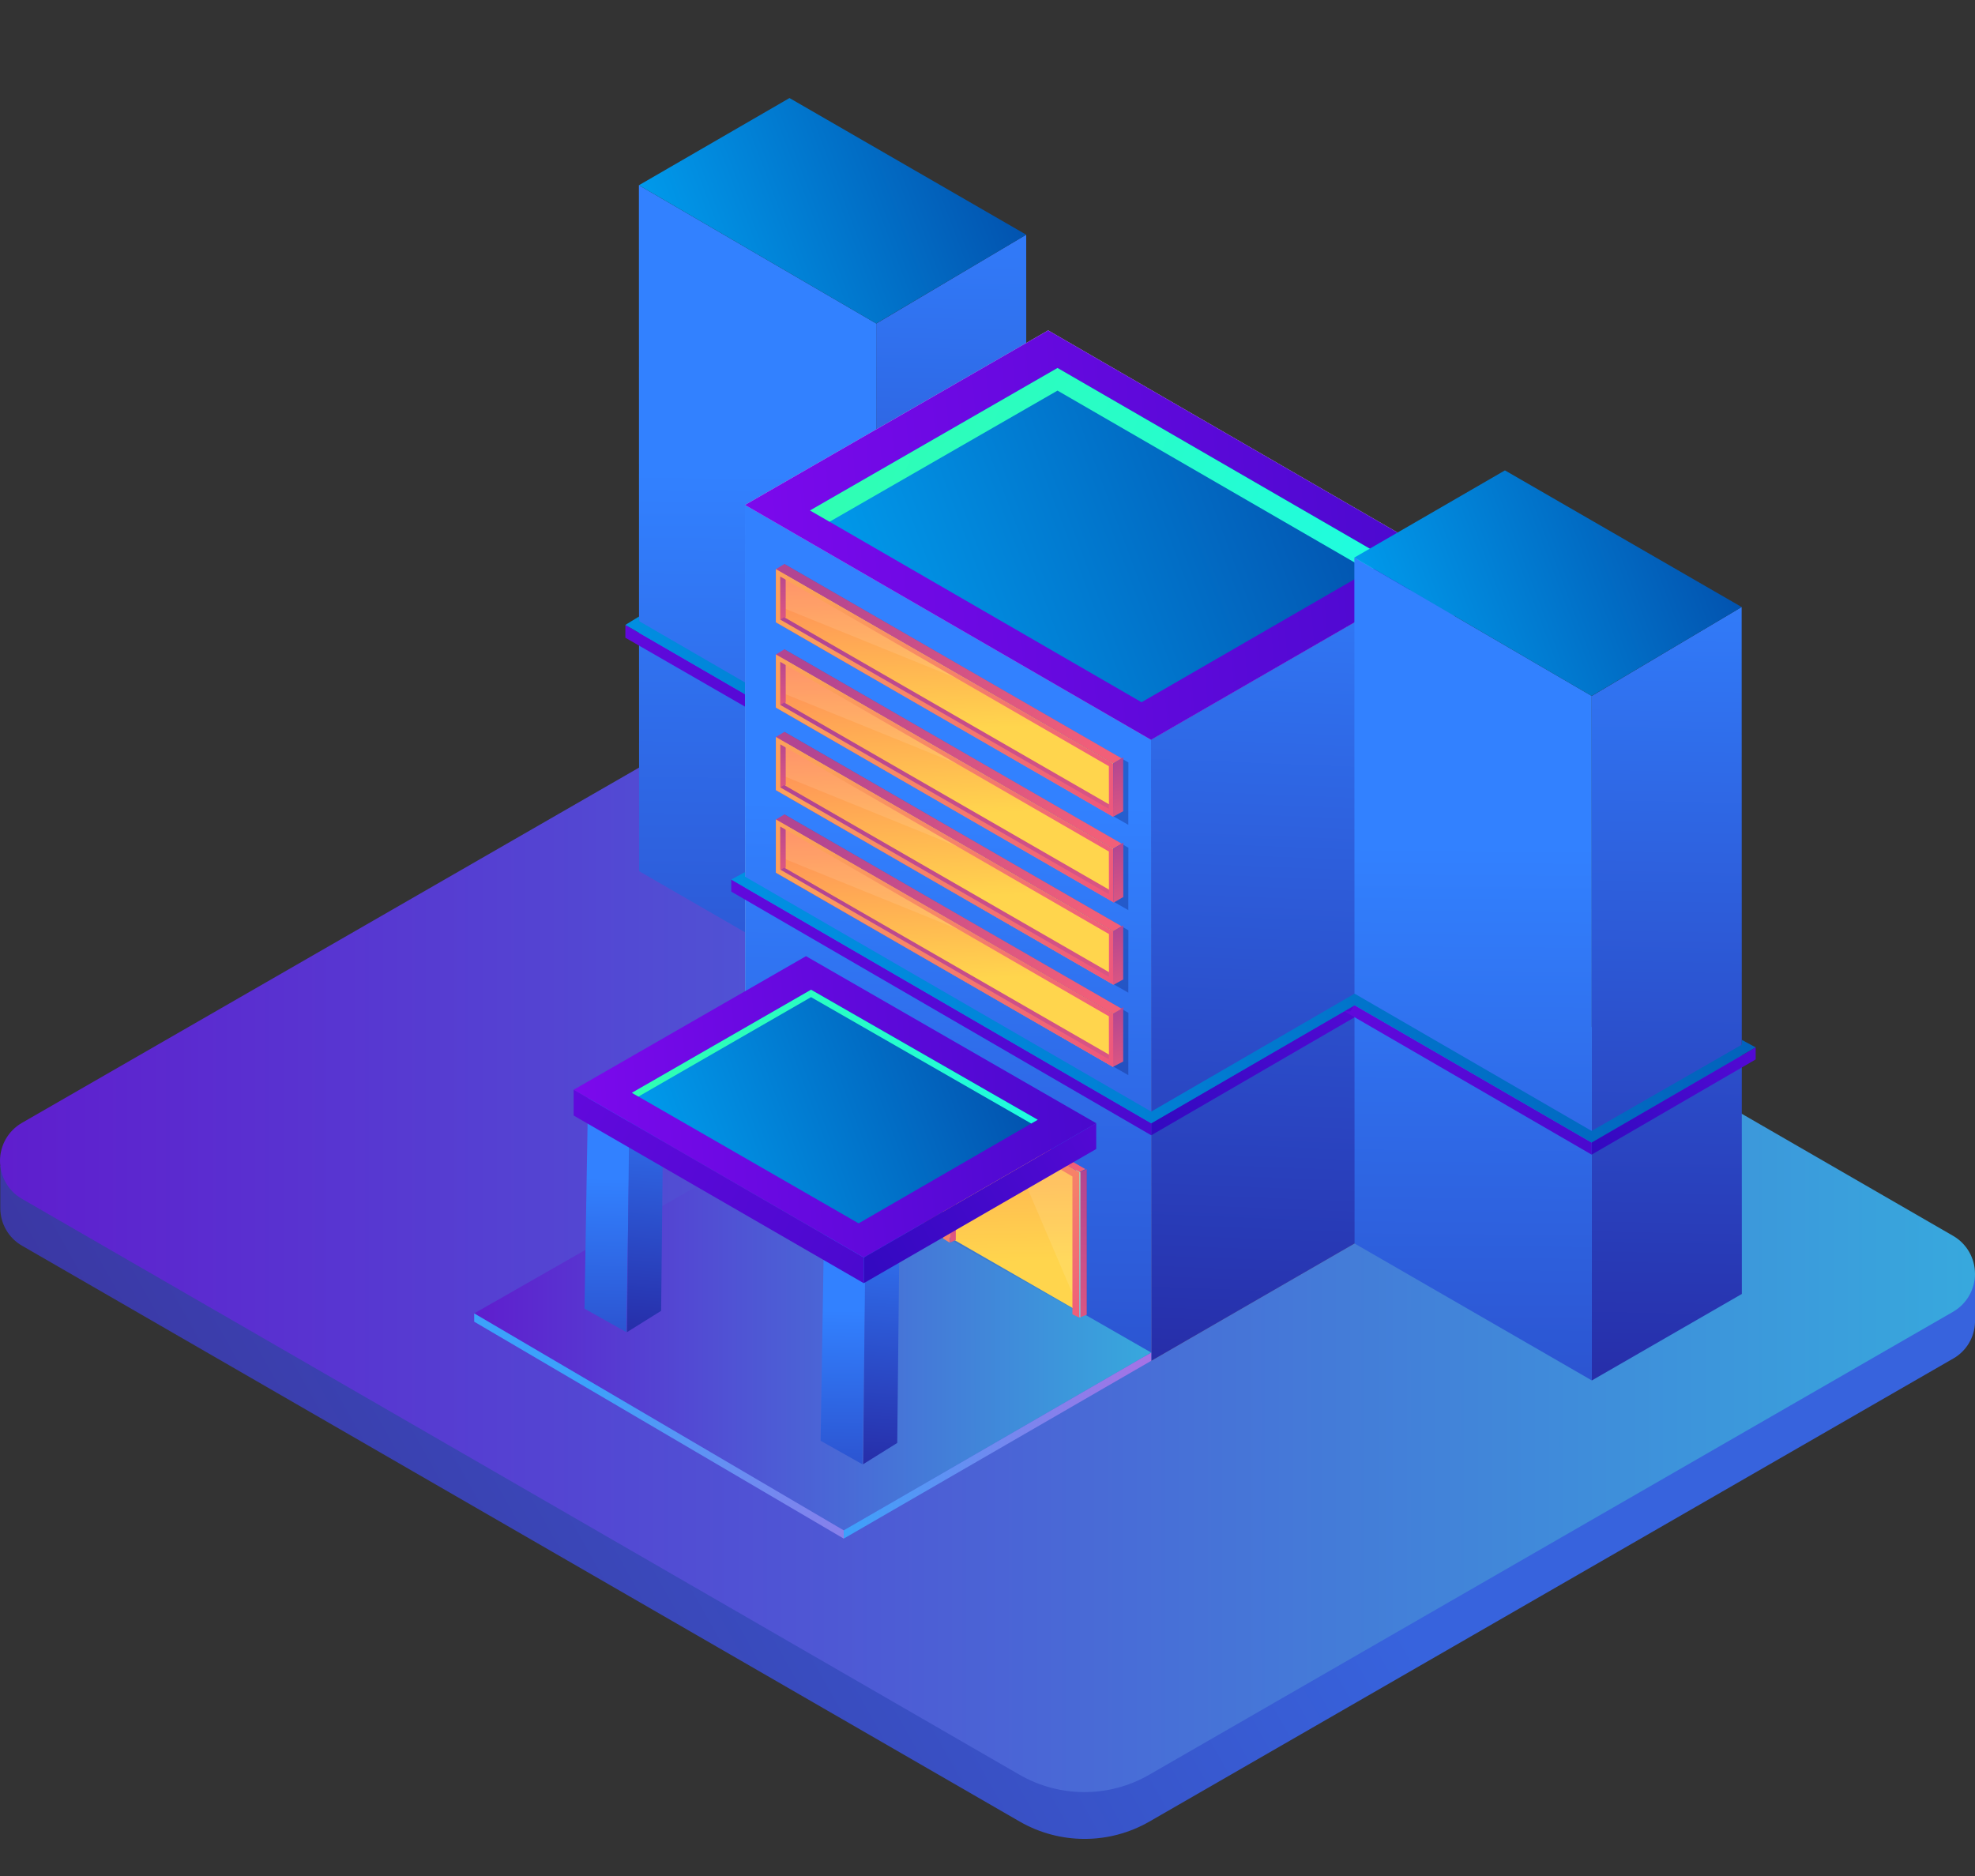 <?xml version="1.0" encoding="UTF-8"?>
<svg width="20px" height="19px" viewBox="0 0 20 19" version="1.1" xmlns="http://www.w3.org/2000/svg" xmlns:xlink="http://www.w3.org/1999/xlink">
    <rect x="0" y="0" width="20" height="19" fill="#333333" stroke="none"/>
    <title>wineshop</title>
    <defs>
        <linearGradient x1="-26.67%" y1="74.768%" x2="59.734%" y2="46.846%" id="linearGradient-1">
            <stop stop-color="#3E1D81" offset="0%"></stop>
            <stop stop-color="#3763DD" offset="100%"></stop>
        </linearGradient>
        <linearGradient x1="0.003%" y1="50.003%" x2="99.989%" y2="50.003%" id="linearGradient-2">
            <stop stop-color="#5F1DCE" offset="0%"></stop>
            <stop stop-color="#37A9DD" offset="100%"></stop>
        </linearGradient>
        <linearGradient x1="50.225%" y1="-8.015%" x2="49.671%" y2="134.442%" id="linearGradient-3">
            <stop stop-color="#3281FF" offset="0%"></stop>
            <stop stop-color="#241B96" offset="93%"></stop>
            <stop stop-color="#23138E" offset="100%"></stop>
        </linearGradient>
        <linearGradient x1="50.033%" y1="34.932%" x2="49.683%" y2="194.665%" id="linearGradient-4">
            <stop stop-color="#3281FF" offset="0%"></stop>
            <stop stop-color="#241B96" offset="93%"></stop>
            <stop stop-color="#23138E" offset="100%"></stop>
        </linearGradient>
        <linearGradient x1="-12.575%" y1="63.73%" x2="144.408%" y2="29.333%" id="linearGradient-5">
            <stop stop-color="#00A7F6" offset="0%"></stop>
            <stop stop-color="#032D8F" offset="100%"></stop>
        </linearGradient>
        <linearGradient x1="-316.001%" y1="-53.401%" x2="306.956%" y2="122.594%" id="linearGradient-6">
            <stop stop-color="#9B09FF" offset="0%"></stop>
            <stop stop-color="#2509B8" offset="100%"></stop>
        </linearGradient>
        <linearGradient x1="-47.579%" y1="56.921%" x2="212.75%" y2="37.82%" id="linearGradient-7">
            <stop stop-color="#00A7F6" offset="0%"></stop>
            <stop stop-color="#032D8F" offset="100%"></stop>
        </linearGradient>
        <linearGradient x1="-7.03856103e-14%" y1="50%" x2="100%" y2="50%" id="linearGradient-8">
            <stop stop-color="#5C258D" offset="1%"></stop>
            <stop stop-color="#4389A2" offset="100%"></stop>
        </linearGradient>
        <linearGradient x1="45.3%" y1="-85.288%" x2="50.892%" y2="75.532%" id="linearGradient-9">
            <stop stop-color="#780206" offset="1%"></stop>
            <stop stop-color="#061161" offset="100%"></stop>
        </linearGradient>
        <linearGradient x1="50.5%" y1="161.491%" x2="50.5%" y2="36.977%" id="linearGradient-10">
            <stop stop-color="#5C258D" offset="1%"></stop>
            <stop stop-color="#4389A2" offset="100%"></stop>
        </linearGradient>
        <linearGradient x1="47.618%" y1="-8.144%" x2="53.118%" y2="125.906%" id="linearGradient-11">
            <stop stop-color="#5C258D" offset="1%"></stop>
            <stop stop-color="#4389A2" offset="100%"></stop>
        </linearGradient>
        <linearGradient x1="-78.863%" y1="121.576%" x2="165.003%" y2="-13.874%" id="linearGradient-12">
            <stop stop-color="#AEDAAF" offset="0%"></stop>
            <stop stop-color="#64B3F4" offset="100%"></stop>
        </linearGradient>
        <linearGradient x1="49.973%" y1="-36.759%" x2="50.035%" y2="166.61%" id="linearGradient-13">
            <stop stop-color="#43CEA2" offset="0%"></stop>
            <stop stop-color="#185A9D" offset="100%"></stop>
        </linearGradient>
        <linearGradient x1="47.022%" y1="-21.618%" x2="54.169%" y2="150.207%" id="linearGradient-14">
            <stop stop-color="#AEDAAF" offset="0%"></stop>
            <stop stop-color="#64B3F4" offset="100%"></stop>
        </linearGradient>
        <linearGradient x1="47.017%" y1="-21.622%" x2="54.176%" y2="150.187%" id="linearGradient-15">
            <stop stop-color="#AEDAAF" offset="0%"></stop>
            <stop stop-color="#64B3F4" offset="100%"></stop>
        </linearGradient>
        <linearGradient x1="50.437%" y1="-13.87%" x2="49.016%" y2="194.834%" id="linearGradient-16">
            <stop stop-color="#AEDAAF" offset="0%"></stop>
            <stop stop-color="#64B3F4" offset="100%"></stop>
        </linearGradient>
        <linearGradient x1="50.867%" y1="-8.015%" x2="48.736%" y2="134.442%" id="linearGradient-17">
            <stop stop-color="#3281FF" offset="0%"></stop>
            <stop stop-color="#241B96" offset="93%"></stop>
            <stop stop-color="#23138E" offset="100%"></stop>
        </linearGradient>
        <linearGradient x1="50.09%" y1="34.932%" x2="49.143%" y2="194.665%" id="linearGradient-18">
            <stop stop-color="#3281FF" offset="0%"></stop>
            <stop stop-color="#241B96" offset="93%"></stop>
            <stop stop-color="#23138E" offset="100%"></stop>
        </linearGradient>
        <linearGradient x1="-61.102%" y1="55.192%" x2="170.054%" y2="44.398%" id="linearGradient-19">
            <stop stop-color="#9B09FF" offset="0%"></stop>
            <stop stop-color="#2509B8" offset="100%"></stop>
        </linearGradient>
        <linearGradient x1="-12.575%" y1="63.518%" x2="144.408%" y2="29.652%" id="linearGradient-20">
            <stop stop-color="#00A7F6" offset="0%"></stop>
            <stop stop-color="#032D8F" offset="100%"></stop>
        </linearGradient>
        <linearGradient x1="122.689%" y1="60.084%" x2="-46.168%" y2="39.228%" id="linearGradient-21">
            <stop stop-color="#1CFBE9" offset="0%"></stop>
            <stop stop-color="#38FF9B" offset="100%"></stop>
        </linearGradient>
        <linearGradient x1="0.003%" y1="50.003%" x2="99.989%" y2="50.003%" id="linearGradient-22">
            <stop stop-color="#5F1DCE" offset="0%"></stop>
            <stop stop-color="#37A9DD" offset="100%"></stop>
        </linearGradient>
        <linearGradient x1="50.048%" y1="34.932%" x2="49.541%" y2="194.665%" id="linearGradient-23">
            <stop stop-color="#3281FF" offset="0%"></stop>
            <stop stop-color="#241B96" offset="93%"></stop>
            <stop stop-color="#23138E" offset="100%"></stop>
        </linearGradient>
        <linearGradient x1="50.625%" y1="-8.015%" x2="49.089%" y2="134.442%" id="linearGradient-24">
            <stop stop-color="#3281FF" offset="0%"></stop>
            <stop stop-color="#241B96" offset="93%"></stop>
            <stop stop-color="#23138E" offset="100%"></stop>
        </linearGradient>
        <linearGradient x1="56.489%" y1="-83.346%" x2="48.753%" y2="75.204%" id="linearGradient-25">
            <stop stop-color="#780206" offset="1%"></stop>
            <stop stop-color="#061161" offset="100%"></stop>
        </linearGradient>
        <linearGradient x1="53.316%" y1="-7.094%" x2="45.69%" y2="124.566%" id="linearGradient-26">
            <stop stop-color="#3D3393" offset="0%"></stop>
            <stop stop-color="#9B3D89" offset="100%"></stop>
        </linearGradient>
        <linearGradient x1="114.694%" y1="66.443%" x2="-80.332%" y2="16.738%" id="linearGradient-27">
            <stop stop-color="#5C258D" offset="1%"></stop>
            <stop stop-color="#534794" offset="35%"></stop>
            <stop stop-color="#4389A2" offset="100%"></stop>
        </linearGradient>
        <linearGradient x1="49.64%" y1="101.88%" x2="50.552%" y2="-32.536%" id="linearGradient-28">
            <stop stop-color="#5C258D" offset="1%"></stop>
            <stop stop-color="#4389A2" offset="100%"></stop>
        </linearGradient>
        <linearGradient x1="34.194%" y1="6.487%" x2="79.198%" y2="130.794%" id="linearGradient-29">
            <stop stop-color="#5C258D" offset="1%"></stop>
            <stop stop-color="#4389A2" offset="100%"></stop>
        </linearGradient>
        <linearGradient x1="49.985%" y1="0.603%" x2="50.024%" y2="154.874%" id="linearGradient-30">
            <stop stop-color="#B24592" offset="0%"></stop>
            <stop stop-color="#F15F79" offset="100%"></stop>
        </linearGradient>
        <linearGradient x1="50.212%" y1="77.246%" x2="48.517%" y2="-101.896%" id="linearGradient-31">
            <stop stop-color="#FFD54D" offset="0%"></stop>
            <stop stop-color="#FF5E61" offset="100%"></stop>
        </linearGradient>
        <linearGradient x1="1.463%" y1="34.39%" x2="100.731%" y2="66.429%" id="linearGradient-32">
            <stop stop-color="#B24592" offset="0%"></stop>
            <stop stop-color="#F15F79" offset="100%"></stop>
        </linearGradient>
        <linearGradient x1="50.002%" y1="-2.39%" x2="49.993%" y2="139.874%" id="linearGradient-33">
            <stop stop-color="#B24592" offset="0%"></stop>
            <stop stop-color="#F15F79" offset="100%"></stop>
        </linearGradient>
        <linearGradient x1="53.935%" y1="-21.311%" x2="44.497%" y2="149.725%" id="linearGradient-34">
            <stop stop-color="#AEDAAF" offset="0%"></stop>
            <stop stop-color="#64B3F4" offset="100%"></stop>
        </linearGradient>
        <linearGradient x1="80.88%" y1="155.062%" x2="34.481%" y2="-3.457%" id="linearGradient-35">
            <stop stop-color="#E94287" offset="0%"></stop>
            <stop stop-color="#FCA15A" offset="100%"></stop>
        </linearGradient>
        <linearGradient x1="374.625%" y1="-57.242%" x2="-58.855%" y2="85.777%" id="linearGradient-36">
            <stop stop-color="#9B09FF" offset="0%"></stop>
            <stop stop-color="#2509B8" offset="100%"></stop>
        </linearGradient>
        <linearGradient x1="-316.001%" y1="-47.495%" x2="306.956%" y2="118.448%" id="linearGradient-37">
            <stop stop-color="#9B09FF" offset="0%"></stop>
            <stop stop-color="#2509B8" offset="100%"></stop>
        </linearGradient>
        <linearGradient x1="57.45%" y1="-22.28%" x2="48.595%" y2="63.611%" id="linearGradient-38">
            <stop stop-color="#780206" offset="1%"></stop>
            <stop stop-color="#061161" offset="100%"></stop>
        </linearGradient>
        <linearGradient x1="50.565%" y1="64.666%" x2="46.045%" y2="-31.765%" id="linearGradient-39">
            <stop stop-color="#FFD54D" offset="0%"></stop>
            <stop stop-color="#FF5E61" offset="100%"></stop>
        </linearGradient>
        <linearGradient x1="46.5%" y1="0.603%" x2="55.5%" y2="154.874%" id="linearGradient-40">
            <stop stop-color="#B24592" offset="0%"></stop>
            <stop stop-color="#F15F79" offset="100%"></stop>
        </linearGradient>
        <linearGradient x1="1.463%" y1="34.073%" x2="100.731%" y2="66.763%" id="linearGradient-41">
            <stop stop-color="#B24592" offset="0%"></stop>
            <stop stop-color="#F15F79" offset="100%"></stop>
        </linearGradient>
        <linearGradient x1="50.017%" y1="-2.39%" x2="49.948%" y2="139.874%" id="linearGradient-42">
            <stop stop-color="#B24592" offset="0%"></stop>
            <stop stop-color="#F15F79" offset="100%"></stop>
        </linearGradient>
        <linearGradient x1="5.085%" y1="34.819%" x2="166.949%" y2="85.115%" id="linearGradient-43">
            <stop stop-color="#B24592" offset="0%"></stop>
            <stop stop-color="#F15F79" offset="100%"></stop>
        </linearGradient>
        <linearGradient x1="133.621%" y1="106.693%" x2="7.974%" y2="21.154%" id="linearGradient-44">
            <stop stop-color="#E94287" offset="0%"></stop>
            <stop stop-color="#FCA15A" offset="100%"></stop>
        </linearGradient>
        <linearGradient x1="50.565%" y1="64.676%" x2="46.045%" y2="-31.819%" id="linearGradient-45">
            <stop stop-color="#FFD54D" offset="0%"></stop>
            <stop stop-color="#FF5E61" offset="100%"></stop>
        </linearGradient>
        <linearGradient x1="5.085%" y1="34.807%" x2="166.949%" y2="85.143%" id="linearGradient-46">
            <stop stop-color="#B24592" offset="0%"></stop>
            <stop stop-color="#F15F79" offset="100%"></stop>
        </linearGradient>
        <linearGradient x1="133.621%" y1="106.591%" x2="7.974%" y2="21.206%" id="linearGradient-47">
            <stop stop-color="#E94287" offset="0%"></stop>
            <stop stop-color="#FCA15A" offset="100%"></stop>
        </linearGradient>
        <linearGradient x1="57.45%" y1="-22.267%" x2="48.595%" y2="63.615%" id="linearGradient-48">
            <stop stop-color="#780206" offset="1%"></stop>
            <stop stop-color="#061161" offset="100%"></stop>
        </linearGradient>
        <linearGradient x1="0.026%" y1="50.022%" x2="127.787%" y2="50.022%" id="linearGradient-49">
            <stop stop-color="#3CA1FB" offset="0%"></stop>
            <stop stop-color="#C465DF" offset="100%"></stop>
        </linearGradient>
        <linearGradient x1="27.391%" y1="40.935%" x2="173.687%" y2="99.602%" id="linearGradient-50">
            <stop stop-color="#3CA1FB" offset="0%"></stop>
            <stop stop-color="#C465DF" offset="100%"></stop>
        </linearGradient>
        <linearGradient x1="-12.575%" y1="63.74%" x2="144.408%" y2="29.318%" id="linearGradient-51">
            <stop stop-color="#00A7F6" offset="0%"></stop>
            <stop stop-color="#032D8F" offset="100%"></stop>
        </linearGradient>
        <linearGradient x1="-316.001%" y1="-46.062%" x2="306.956%" y2="117.442%" id="linearGradient-52">
            <stop stop-color="#9B09FF" offset="0%"></stop>
            <stop stop-color="#2509B8" offset="100%"></stop>
        </linearGradient>
        <linearGradient x1="-47.579%" y1="53.516%" x2="212.75%" y2="43.811%" id="linearGradient-53">
            <stop stop-color="#00A7F6" offset="0%"></stop>
            <stop stop-color="#032D8F" offset="100%"></stop>
        </linearGradient>
        <linearGradient x1="374.625%" y1="-63.122%" x2="-58.855%" y2="87.738%" id="linearGradient-54">
            <stop stop-color="#9B09FF" offset="0%"></stop>
            <stop stop-color="#2509B8" offset="100%"></stop>
        </linearGradient>
        <linearGradient x1="-61.102%" y1="55.174%" x2="170.054%" y2="44.417%" id="linearGradient-55">
            <stop stop-color="#9B09FF" offset="0%"></stop>
            <stop stop-color="#2509B8" offset="100%"></stop>
        </linearGradient>
        <linearGradient x1="-12.575%" y1="63.417%" x2="144.408%" y2="29.804%" id="linearGradient-56">
            <stop stop-color="#00A7F6" offset="0%"></stop>
            <stop stop-color="#032D8F" offset="100%"></stop>
        </linearGradient>
        <linearGradient x1="122.689%" y1="58.907%" x2="-46.168%" y2="40.485%" id="linearGradient-57">
            <stop stop-color="#1CFBE9" offset="0%"></stop>
            <stop stop-color="#38FF9B" offset="100%"></stop>
        </linearGradient>
        <linearGradient x1="-316.001%" y1="-66.766%" x2="306.956%" y2="131.977%" id="linearGradient-58">
            <stop stop-color="#9B09FF" offset="0%"></stop>
            <stop stop-color="#2509B8" offset="100%"></stop>
        </linearGradient>
        <linearGradient x1="374.625%" y1="-75.351%" x2="-58.855%" y2="91.818%" id="linearGradient-59">
            <stop stop-color="#9B09FF" offset="0%"></stop>
            <stop stop-color="#2509B8" offset="100%"></stop>
        </linearGradient>
    </defs>
    <g id="图标" stroke="none" stroke-width="1" fill="none" fill-rule="evenodd">
        <g id="wineshop" transform="translate(0, 0.993)" fill-rule="nonzero">
            <g id="_编组_4" transform="translate(0, 5.515)">
                <path d="M0.003,5.725 L0.003,5.725 L0.003,5.301 L0.124,5.219 L0.228,5.343 L8.365,0.654 C8.772,0.419 9.274,0.419 9.681,0.654 L19.76,6.473 L19.93,6.32 L20,6.397 L20,6.884 L20,6.884 C19.996,7.036 19.912,7.176 19.78,7.251 L11.641,11.94 C11.234,12.175 10.732,12.175 10.325,11.94 L0.224,6.109 C0.087,6.031 0.003,5.885 0.003,5.727 L0.003,5.727 L0.003,5.725 Z" id="_路径_" fill="url(#linearGradient-1)"></path>
                <path d="M11.64,11.465 L19.779,6.777 C19.916,6.697 20,6.551 20,6.393 C20,6.235 19.916,6.088 19.779,6.009 L9.681,0.176 C9.274,-0.059 8.772,-0.059 8.365,0.176 L0.221,4.865 C0.084,4.944 0,5.091 0,5.249 C0,5.407 0.084,5.554 0.221,5.633 L10.32,11.464 C10.728,11.701 11.232,11.702 11.64,11.465 Z" id="_路径_2" fill="url(#linearGradient-2)"></path>
            </g>
            <g id="_编组_5" transform="translate(4.802, 0)">
                <g id="_编组_6" transform="translate(1.531, 0)">
                    <g id="_编组_8" transform="translate(0.137, 0)">
                        <g id="_编组_9" transform="translate(2.403, 1.384)" fill="url(#linearGradient-3)">
                            <polygon id="_路径_3" points="0 0.9 0.002 7.833 1.521 6.957 1.519 0"></polygon>
                        </g>
                        <g id="_编组_10" transform="translate(0, 0.883)" fill="url(#linearGradient-4)">
                            <polygon id="_路径_4" points="2.403 1.4 0 -1.46118788e-16 0.002 6.947 2.405 8.334"></polygon>
                        </g>
                        <g id="_编组_11" fill="url(#linearGradient-5)">
                            <polygon id="_路径_5" points="3.922 1.384 1.525 0 0 0.883 2.403 2.283"></polygon>
                        </g>
                    </g>
                    <polygon id="_路径_6" fill="url(#linearGradient-6)" points="2.54 6.929 0 5.466 0 5.336 2.54 6.808"></polygon>
                    <polygon id="_路径_7" fill="url(#linearGradient-7)" points="2.54 6.808 0 5.336 0.138 5.251 0.141 5.299 2.54 6.689 4.061 5.815 4.061 5.768 4.201 5.844"></polygon>
                    <polygon id="_路径_8" fill="url(#linearGradient-8)" points="4.201 5.965 2.54 6.929 2.54 6.808 4.201 5.844"></polygon>
                    <g id="_编组_12" transform="translate(2.687, 6.493)">
                        <g id="_编组_13" opacity="0.1" transform="translate(0, 0.038)" fill="url(#linearGradient-9)">
                            <g id="编组">
                                <polygon id="路径" points="1.153 0 0 0.637 0 2.573 0.025 2.589 1.153 1.948"></polygon>
                            </g>
                        </g>
                        <g id="_编组_14" transform="translate(0.004, 0)">
                            <polygon id="_路径_9" fill="url(#linearGradient-10)" points="0.074 2.649 0.025 2.626 0.025 0.662 0.074 0.684"></polygon>
                            <polygon id="_路径_10" fill="url(#linearGradient-11)" points="1.187 0.038 1.15 1.984 0.077 2.603 0.075 0.679"></polygon>
                            <polygon id="_路径_11" fill="#FFFFFF" opacity="0.1" points="0.716 0.306 0.061 0.684 0.092 2.503"></polygon>
                            <polygon id="_路径_12" fill="url(#linearGradient-12)" points="1.208 0.021 0.061 0.684 0.021 0.662 1.168 0"></polygon>
                            <polygon id="_路径_13" fill="url(#linearGradient-13)" points="1.155 0.087 1.155 1.984 1.189 2 1.189 0.071"></polygon>
                            <polygon id="_路径_14" fill="url(#linearGradient-14)" points="0.067 0.684 0.067 2.649 0.068 2.648 0.067 2.649 0.104 2.631 0.104 2.598 0.104 0.698 0.104 0.666 0.068 0.684"></polygon>
                            <polygon id="_路径_15" fill="url(#linearGradient-15)" points="1.183 0.071 1.183 0.071 1.183 1.968 1.183 1.968 1.183 2 1.22 1.982 1.22 1.977 1.22 1.951 1.22 0.021 1.183 0.039"></polygon>
                            <polygon id="_路径_16" fill="url(#linearGradient-16)" points="0.062 0.684 0.061 0.684 0.061 2.649 0.062 2.648 0.061 2.649 0.092 2.631 0.092 2.598 0.092 1.041 0.092 0.698 1.178 0.071 1.178 1.968 1.178 1.968 1.178 2 1.208 1.982 1.208 1.977 1.208 1.951 1.208 0.021"></polygon>
                        </g>
                    </g>
                </g>
                <g id="_编组_142" transform="translate(2.742, 2.353)">
                    <g id="_编组_143" transform="translate(4.112, 2.377)" fill="#888888">
                        <polygon id="_路径_125" points="0 1.769 0.002 8.06 3.068 6.29 3.066 0"></polygon>
                    </g>
                    <g id="_编组_144" transform="translate(0, 1.768)" fill="#C2C2C2">
                        <polygon id="_路径_126" points="4.112 2.379 0 0 0.002 6.29 0.665 6.677 0.665 6.622 3.153 8.053 3.349 8.22 4.115 8.669"></polygon>
                    </g>
                    <g id="_编组_145" fill="#DEDEDE">
                        <polygon id="_路径_127" points="7.178 2.377 3.07 0 0 1.768 4.112 4.147"></polygon>
                    </g>
                </g>
                <g id="_编组_147" transform="translate(2.742, 2.353)">
                    <g id="_编组_148" transform="translate(4.112, 2.377)" fill="url(#linearGradient-17)">
                        <polygon id="_路径_128" points="0 1.769 0.002 8.06 3.068 6.29 3.066 0"></polygon>
                    </g>
                    <g id="_编组_149" transform="translate(0, 1.768)" fill="url(#linearGradient-18)">
                        <polygon id="_路径_129" points="4.112 2.379 0 0 0.002 6.29 0.665 6.677 0.665 6.622 3.153 8.053 3.349 8.22 4.115 8.669"></polygon>
                    </g>
                    <g id="_编组_150" fill="url(#linearGradient-19)">
                        <polygon id="_路径_130" points="7.178 2.377 3.07 0 0 1.768 4.112 4.147"></polygon>
                    </g>
                    <g id="_编组_151" transform="translate(0.659, 0.381)" fill="url(#linearGradient-20)">
                        <polygon id="_路径_131" points="5.859 1.94 2.506 0 0 1.443 3.357 3.385"></polygon>
                    </g>
                    <polygon id="_路径_132" fill="url(#linearGradient-21)" points="3.165 0.61 0.857 1.938 0.659 1.824 3.165 0.381 6.518 2.321 6.321 2.436"></polygon>
                </g>
                <polygon id="_路径_133" fill="url(#linearGradient-22)" points="6.856 12.706 3.742 14.506 0 12.309 3.089 10.545"></polygon>
                <g id="_编组_158" transform="translate(0.93, 9.921)">
                    <g id="_编组_159" transform="translate(0, 0.18)" fill="url(#linearGradient-23)">
                        <polygon id="_路径_137" points="3.001 3.736 2.578 3.498 2.613 1.338 3.037 1.577"></polygon>
                        <polygon id="_路径_137备份" points="0.611 2.398 0.187 2.16 0.223 -1.83521074e-13 0.646 0.239"></polygon>
                    </g>
                    <g id="_编组_160" transform="translate(0.386, 0)" fill="url(#linearGradient-24)">
                        <polygon id="_路径_138" points="2.993 1.338 2.968 3.7 2.622 3.916 2.647 1.556"></polygon>
                        <polygon id="_路径_138备份" points="0.602 1.86165044e-13 0.577 2.362 0.231 2.578 0.256 0.218"></polygon>
                    </g>
                </g>
                <g id="_编组_162" transform="translate(3.376, 9.268)">
                    <g id="_编组_163" opacity="0.1" transform="translate(0.07, 0.045)" fill="url(#linearGradient-25)">
                        <g id="编组">
                            <polygon id="路径" points="0 0 1.387 0.765 1.387 2.204 1.356 2.223 0 1.457"></polygon>
                        </g>
                    </g>
                    <g id="_编组_164">
                        <polygon id="_路径_140" fill="url(#linearGradient-26)" points="0.025 0.045 0.025 1.458 1.361 2.225 1.361 0.817"></polygon>
                        <polygon id="_路径_141" fill="#FFFFFF" opacity="0.1" points="0.591 0.368 1.378 0.822 1.342 2.123"></polygon>
                        <polygon id="_路径_142" fill="url(#linearGradient-27)" points="0 0.025 1.378 0.822 1.439 0.789 0.065 0"></polygon>
                        <polygon id="_路径_143" fill="url(#linearGradient-28)" points="0.129 0.114 0.129 1.509 0.069 1.534 0.069 0.09"></polygon>
                        <polygon id="_路径_144" fill="url(#linearGradient-29)" points="1.378 0.822 1.378 0.822 1.372 2.283 1.31 2.241 1.31 0.865 0.065 0.139 0.065 1.534 0 1.493 0 0.025"></polygon>
                    </g>
                </g>
                <g id="_编组_165" transform="translate(4.748, 10.057)">
                    <g id="_编组_166" opacity="0.1" transform="translate(0.071, 0.046)" fill="url(#linearGradient-25)">
                        <g id="编组">
                            <polygon id="路径" points="0 0 1.387 0.765 1.387 2.204 1.356 2.223 0 1.457"></polygon>
                        </g>
                    </g>
                    <g id="_编组_167">
                        <polygon id="_路径_145" fill="url(#linearGradient-30)" points="1.381 2.295 1.455 2.265 1.455 0.79 1.381 0.823"></polygon>
                        <polygon id="_路径_146" fill="url(#linearGradient-31)" points="0.026 0.046 0.026 1.458 1.361 2.226 1.361 0.818"></polygon>
                        <polygon id="_路径_147" fill="#FFFFFF" opacity="0.1" points="0.591 0.368 1.379 0.823 1.342 2.124"></polygon>
                        <polygon id="_路径_148" fill="url(#linearGradient-32)" points="0 0.026 1.379 0.823 1.44 0.79 0.066 0"></polygon>
                        <polygon id="_路径_149" fill="url(#linearGradient-33)" points="0.129 0.115 0.129 1.509 0.069 1.535 0.069 0.091"></polygon>
                        <polygon id="_路径_150" fill="url(#linearGradient-34)" points="1.391 0.823 1.391 2.295 1.391 2.294 1.391 2.295 1.347 2.274 1.347 2.233 1.347 0.84 1.347 0.801 1.391 0.823"></polygon>
                        <polygon id="_路径_151" fill="url(#linearGradient-35)" points="1.379 0.823 1.379 0.823 1.379 2.295 1.379 2.294 1.379 2.295 1.31 2.261 1.31 0.865 0.066 0.14 0.066 1.535 0 1.494 0 0.026"></polygon>
                    </g>
                </g>
                <polygon id="_路径_152" fill="url(#linearGradient-36)" points="6.856 10.505 9.015 9.252 9.015 9.131 6.856 10.383"></polygon>
                <polygon id="_路径_153" fill="url(#linearGradient-37)" points="2.603 8.037 6.856 10.505 6.856 10.383 2.603 7.915"></polygon>
                <g id="_编组_175" transform="translate(3.055, 5.583)">
                    <g id="_编组_176" opacity="0.3" transform="translate(0.086, 0)" fill="url(#linearGradient-38)">
                        <g id="编组">
                            <polygon id="路径" points="3.484 2.01 3.483 2.642 0.006 0.642 0 0"></polygon>
                        </g>
                    </g>
                    <g id="_编组_178">
                        <g id="_编组_179" transform="translate(0, 0.052)" fill="url(#linearGradient-39)">
                            <polygon id="_路径_159" points="3.416 1.968 3.415 2.506 0 0.538 0.001 0"></polygon>
                        </g>
                        <g id="_编组_180" transform="translate(2.967, 1.763)" fill="url(#linearGradient-40)">
                            <polygon id="_路径_160" points="0.551 0.195 0.551 0.746 0.449 0.805 0.449 0.26"></polygon>
                        </g>
                        <g id="_编组_181" transform="translate(0.001, 0)" fill="url(#linearGradient-41)">
                            <polygon id="_路径_161" points="0 0.052 0.085 0 3.5 1.968 3.415 2.02"></polygon>
                        </g>
                    </g>
                    <polygon id="_路径_162" fill="#FFFFFF" opacity="0.1" points="0.076 0.446 2.132 1.28 0.083 0.1"></polygon>
                    <polygon id="_路径_163" fill="url(#linearGradient-42)" points="0 0.59 0.1 0.539 0.099 0.1 0.001 0.052"></polygon>
                    <polygon id="_路径_164" fill="url(#linearGradient-43)" points="3.415 2.558 0 0.59 0.084 0.539 3.415 2.458"></polygon>
                    <path d="M3.373,1.996 L3.373,1.996 L0,0.052 L0,0.59 L3.415,2.561 L3.415,2.023 L3.373,1.996 Z M3.373,2.481 L0.044,0.563 L0.044,0.127 L3.372,2.048 L3.373,2.481 Z" id="_复合路径_20" fill="url(#linearGradient-44)"></path>
                </g>
                <g id="_编组_175" transform="translate(3.055, 4.719)">
                    <g id="_编组_176" opacity="0.3" transform="translate(0.086, 0)" fill="url(#linearGradient-38)">
                        <g id="编组">
                            <polygon id="路径" points="0 0 3.484 2.01 3.483 2.642 0.006 0.642"></polygon>
                        </g>
                    </g>
                    <g id="_编组_178">
                        <g id="_编组_179" transform="translate(0, 0.052)" fill="url(#linearGradient-39)">
                            <polygon id="_路径_159" points="3.416 1.968 3.415 2.506 0 0.538 0.001 0"></polygon>
                        </g>
                        <g id="_编组_180" transform="translate(2.966, 1.759)" fill="url(#linearGradient-40)">
                            <polygon id="_路径_160" points="0.45 0.262 0.551 0.199 0.551 0.745 0.449 0.801"></polygon>
                        </g>
                        <g id="_编组_181" transform="translate(0.001, 0)" fill="url(#linearGradient-41)">
                            <polygon id="_路径_161" points="0 0.052 0.085 0 3.5 1.968 3.415 2.02"></polygon>
                        </g>
                    </g>
                    <polygon id="_路径_162" fill="#FFFFFF" opacity="0.1" points="0.076 0.446 2.132 1.28 0.083 0.1"></polygon>
                    <polygon id="_路径_163" fill="url(#linearGradient-42)" points="0 0.59 0.1 0.539 0.099 0.1 0.001 0.052"></polygon>
                    <polygon id="_路径_164" fill="url(#linearGradient-43)" points="3.415 2.558 0 0.59 0.084 0.539 3.415 2.458"></polygon>
                    <path d="M3.373,1.996 L3.373,1.996 L0,0.052 L0,0.59 L3.415,2.561 L3.415,2.023 L3.373,1.996 Z M3.373,2.481 L0.044,0.563 L0.044,0.127 L3.372,2.048 L3.373,2.481 Z" id="_复合路径_20" fill="url(#linearGradient-44)"></path>
                </g>
                <g id="_编组_182" transform="translate(3.055, 6.419)">
                    <g id="_编组_183" opacity="0.3" transform="translate(0.086, 0)" fill="url(#linearGradient-38)">
                        <g id="编组">
                            <polygon id="路径" points="0 0 3.484 2.01 3.483 2.642 0.006 0.642"></polygon>
                        </g>
                    </g>
                    <g id="_编组_185">
                        <g id="_编组_186" transform="translate(0, 0.052)" fill="url(#linearGradient-45)">
                            <polygon id="_路径_165" points="3.416 1.968 3.415 2.507 0 0.538 0.001 0"></polygon>
                        </g>
                        <g id="_编组_187" transform="translate(2.966, 1.762)" fill="url(#linearGradient-40)">
                            <polygon id="_路径_166" points="0.551 0.198 0.551 0.746 0.449 0.802 0.45 0.259"></polygon>
                        </g>
                        <g id="_编组_188" transform="translate(0.001, 0)" fill="url(#linearGradient-41)">
                            <polygon id="_路径_167" points="0 0.052 0.085 0 3.5 1.969 3.415 2.02"></polygon>
                        </g>
                    </g>
                    <polygon id="_路径_168" fill="#FFFFFF" opacity="0.1" points="0.076 0.446 2.132 1.281 0.083 0.1"></polygon>
                    <polygon id="_路径_169" fill="url(#linearGradient-42)" points="0 0.59 0.1 0.539 0.099 0.1 0.001 0.052"></polygon>
                    <polygon id="_路径_170" fill="url(#linearGradient-46)" points="3.415 2.559 0 0.59 0.084 0.539 3.415 2.458"></polygon>
                    <path d="M3.373,1.996 L3.373,1.996 L0,0.052 L0,0.59 L3.416,2.559 L3.416,2.02 L3.373,1.996 Z M3.373,2.482 L0.045,0.563 L0.045,0.127 L3.373,2.048 L3.373,2.482 Z" id="_复合路径_21" fill="url(#linearGradient-47)"></path>
                </g>
                <g id="_编组_189" transform="translate(3.055, 7.255)">
                    <g id="_编组_190" opacity="0.3" transform="translate(0.086, 0)" fill="url(#linearGradient-48)">
                        <g id="编组">
                            <polygon id="路径" points="0 0 3.484 2.01 3.483 2.641 0.006 0.642"></polygon>
                        </g>
                    </g>
                    <g id="_编组_192">
                        <g id="_编组_193" transform="translate(0, 0.052)" fill="url(#linearGradient-39)">
                            <polygon id="_路径_171" points="3.416 1.968 3.415 2.506 0 0.538 0.001 0"></polygon>
                        </g>
                        <g id="_编组_194" transform="translate(2.966, 1.754)" fill="url(#linearGradient-40)">
                            <polygon id="_路径_172" points="0.551 0.198 0.551 0.749 0.449 0.802 0.449 0.268"></polygon>
                        </g>
                        <g id="_编组_195" transform="translate(0.001, 0)" fill="url(#linearGradient-41)">
                            <polygon id="_路径_173" points="0 0.052 0.085 0 3.5 1.968 3.415 2.02"></polygon>
                        </g>
                    </g>
                    <polygon id="_路径_174" fill="#FFFFFF" opacity="0.1" points="0.076 0.446 2.132 1.28 0.083 0.1"></polygon>
                    <polygon id="_路径_175" fill="url(#linearGradient-42)" points="0 0.59 0.1 0.539 0.099 0.1 0.001 0.052"></polygon>
                    <polygon id="_路径_176" fill="url(#linearGradient-43)" points="3.415 2.558 0 0.59 0.084 0.539 3.415 2.457"></polygon>
                    <path d="M3.373,1.995 L3.373,1.995 L0,0.051 L0,0.59 L3.416,2.558 L3.416,2.02 L3.373,1.995 Z M3.373,2.481 L0.044,0.559 L0.044,0.123 L3.372,2.045 L3.373,2.481 Z" id="_复合路径_22" fill="url(#linearGradient-47)"></path>
                </g>
                <polygon id="_路径_183" fill="url(#linearGradient-49)" points="3.742 14.506 3.742 14.59 6.856 12.789 6.856 12.706"></polygon>
                <polygon id="_路径_184" fill="url(#linearGradient-50)" points="3.742 14.506 3.742 14.59 0 12.393 0 12.309"></polygon>
                <g id="_编组_206" transform="translate(2.603, 3.771)">
                    <g id="_编组_208" transform="translate(6.31, 0)">
                        <g id="_编组_209" transform="translate(2.403, 1.384)" fill="url(#linearGradient-3)">
                            <polygon id="_路径_185" points="0 0.901 0.002 7.833 1.521 6.957 1.519 0"></polygon>
                        </g>
                        <g id="_编组_210" transform="translate(0, 0.883)" fill="url(#linearGradient-4)">
                            <polygon id="_路径_186" points="2.403 1.401 0 0 0.002 6.947 2.405 8.334"></polygon>
                        </g>
                        <g id="_编组_211" fill="url(#linearGradient-51)">
                            <polygon id="_路径_187" points="3.922 1.384 1.525 0 0 0.883 2.403 2.284"></polygon>
                        </g>
                    </g>
                    <polygon id="_路径_188" fill="url(#linearGradient-52)" points="8.713 6.93 6.208 5.478 6.27 5.479 6.311 5.416 8.713 6.808"></polygon>
                    <polygon id="_路径_189" fill="url(#linearGradient-53)" points="10.374 5.844 10.234 5.768 10.234 5.816 8.713 6.69 6.313 5.3 6.311 5.302 6.31 5.301 4.253 6.494 0.14 4.115 0.14 4.068 0 4.144 4.253 6.613 6.313 5.417 8.713 6.808"></polygon>
                    <polygon id="_路径_190" fill="url(#linearGradient-54)" points="10.374 5.966 8.713 6.93 8.713 6.808 10.374 5.844"></polygon>
                </g>
                <g id="_编组_395" transform="translate(1.007, 8.691)">
                    <g id="_编组_396" fill="url(#linearGradient-55)">
                        <polygon id="_路径_352" points="5.292 1.692 2.353 0 0 1.353 2.938 3.052"></polygon>
                    </g>
                    <g id="_编组_397" transform="translate(0.59, 0.34)" fill="url(#linearGradient-56)">
                        <polygon id="_路径_353" points="4.11 1.317 1.815 0 0 1.044 2.296 2.366"></polygon>
                    </g>
                    <polygon id="_路径_354" fill="url(#linearGradient-57)" points="2.404 0.415 0.656 1.422 0.59 1.384 2.404 0.34 4.7 1.657 4.634 1.695"></polygon>
                    <g id="_编组_398" transform="translate(0, 1.353)" fill="url(#linearGradient-58)">
                        <polygon id="_路径_355" points="2.938 1.699 0 0 0 0.261 2.938 1.959"></polygon>
                    </g>
                    <polygon id="_路径_356" fill="url(#linearGradient-59)" points="5.292 1.692 2.938 3.052 2.938 3.312 5.292 1.953"></polygon>
                </g>
            </g>
        </g>
    </g>
</svg>